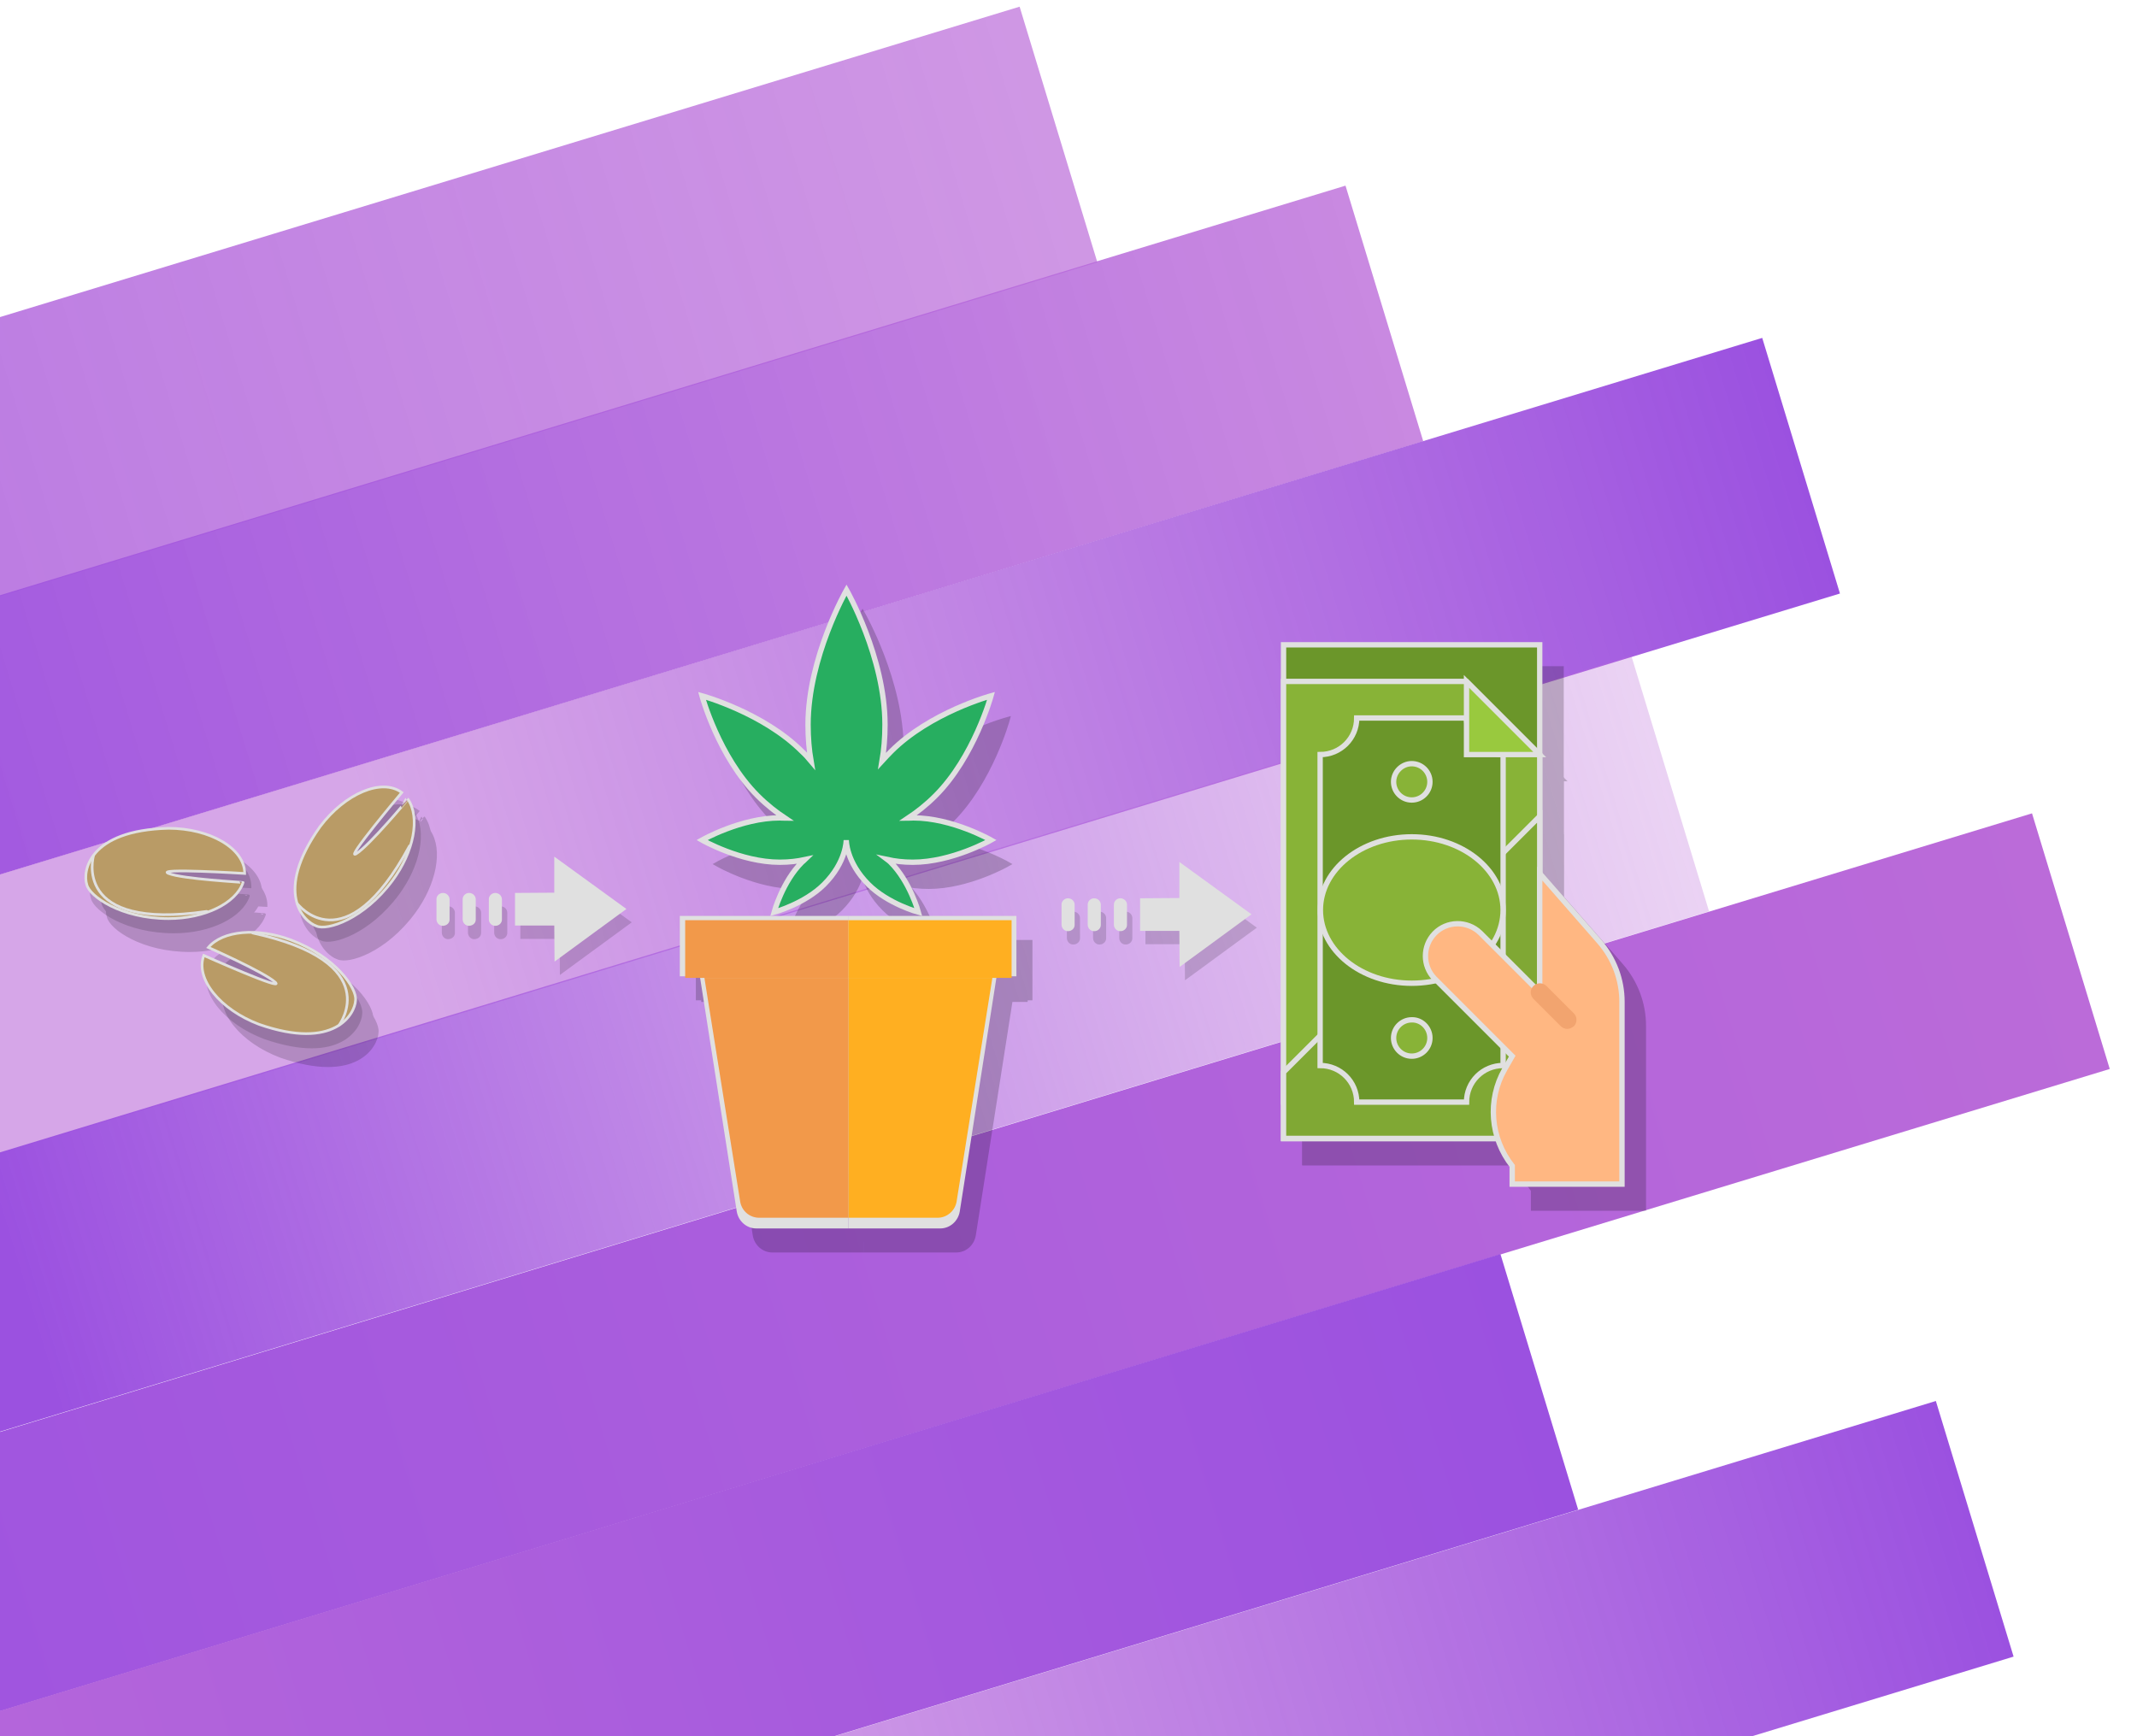 <?xml version="1.0" encoding="utf-8"?>
<!-- Generator: Adobe Illustrator 22.1.0, SVG Export Plug-In . SVG Version: 6.00 Build 0)  -->
<svg version="1.1" id="Layer_1" xmlns="http://www.w3.org/2000/svg" xmlns:xlink="http://www.w3.org/1999/xlink" x="0px" y="0px"
	 viewBox="0 0 800 650" style="enable-background:new 0 0 800 650;" xml:space="preserve">
<style type="text/css">
	.st0{fill:url(#SVGID_1_);}
	.st1{fill:url(#SVGID_2_);}
	.st2{fill:url(#SVGID_3_);}
	.st3{fill:url(#SVGID_4_);}
	.st4{fill:url(#SVGID_5_);}
	.st5{fill:url(#SVGID_6_);}
	.st6{fill:url(#SVGID_7_);}
	.st7{display:none;}
	.st8{display:inline;opacity:0.17;}
	.st9{stroke:#000000;stroke-miterlimit:10;}
	.st10{stroke:#000000;stroke-linecap:round;stroke-linejoin:round;stroke-miterlimit:10;}
	.st11{display:inline;}
	.st12{opacity:0.15;}
	.st13{fill:#B99B66;stroke:#E0E0E0;stroke-miterlimit:10;}
	.st14{fill:#B99B66;stroke:#E0E0E0;stroke-linecap:round;stroke-linejoin:round;stroke-miterlimit:10;}
	.st15{display:inline;opacity:0.2;}
	.st16{stroke:#000000;stroke-width:2;stroke-miterlimit:10;}
	.st17{fill:#27AE60;stroke:#E0E0E0;stroke-width:2;stroke-miterlimit:10;}
	.st18{fill:#E0E0E0;}
	.st19{fill:#FFAF21;}
	.st20{fill:#F2994A;}
	.st21{fill:#6B962A;stroke:#E0E0E0;stroke-width:2;stroke-miterlimit:10;}
	.st22{fill:#88B337;stroke:#E0E0E0;stroke-width:2;stroke-miterlimit:10;}
	.st23{fill:#80A834;stroke:#E0E0E0;stroke-width:2;stroke-miterlimit:10;}
	.st24{fill:#99C93E;stroke:#E0E0E0;stroke-width:2;stroke-miterlimit:10;}
	.st25{fill:#FFB782;stroke:#E0E0E0;stroke-width:2;stroke-miterlimit:10;}
	.st26{fill:#F2A46F;}
	.st27{display:inline;opacity:0.15;}
	.st28{opacity:0.2;}
	.st29{opacity:0.17;}
</style>
<g>
	
		<linearGradient id="SVGID_1_" gradientUnits="userSpaceOnUse" x1="477.114" y1="52.06" x2="-735.886" y2="52.06" gradientTransform="matrix(0.957 -0.291 0.291 0.957 -75.383 139.517)">
		<stop  offset="0" style="stop-color:#BB6BD9;stop-opacity:0.7"/>
		<stop  offset="0.876" style="stop-color:#9B51E0"/>
	</linearGradient>
	<polygon class="st0" points="410.8,98.2 -749.7,451.5 -778.8,355.8 381.7,2.5 	"/>
	
		<linearGradient id="SVGID_2_" gradientUnits="userSpaceOnUse" x1="574.314" y1="151.685" x2="-638.686" y2="151.685" gradientTransform="matrix(0.957 -0.291 0.291 0.957 -75.383 139.517)">
		<stop  offset="0" style="stop-color:#BB6BD9;stop-opacity:0.8"/>
		<stop  offset="0.539" style="stop-color:#9B51E0"/>
	</linearGradient>
	<polygon class="st1" points="532.8,165.2 -627.7,518.5 -656.8,422.8 503.7,69.5 	"/>
	
		<linearGradient id="SVGID_3_" gradientUnits="userSpaceOnUse" x1="706.953" y1="251.645" x2="-506.047" y2="251.645" gradientTransform="matrix(0.957 -0.291 0.291 0.957 -75.383 139.517)">
		<stop  offset="0" style="stop-color:#9B51E0"/>
		<stop  offset="0.456" style="stop-color:#BB6BD9;stop-opacity:0.6"/>
	</linearGradient>
	<polygon class="st2" points="688.8,222.2 -471.7,575.5 -500.8,479.8 659.7,126.5 	"/>
	
		<linearGradient id="SVGID_4_" gradientUnits="userSpaceOnUse" x1="625.421" y1="351.217" x2="-587.579" y2="351.217" gradientTransform="matrix(0.957 -0.291 0.291 0.957 -75.383 139.517)">
		<stop  offset="0" style="stop-color:#BB6BD9;stop-opacity:0.3"/>
		<stop  offset="0.532" style="stop-color:#9B51E0"/>
	</linearGradient>
	<polygon class="st3" points="639.8,341.2 -520.7,694.5 -549.8,598.8 610.7,245.5 	"/>
	
		<linearGradient id="SVGID_5_" gradientUnits="userSpaceOnUse" x1="751.738" y1="451.343" x2="-461.262" y2="451.343" gradientTransform="matrix(0.957 -0.291 0.291 0.957 -75.383 139.517)">
		<stop  offset="0" style="stop-color:#BB6BD9"/>
		<stop  offset="0.801" style="stop-color:#9B51E0"/>
	</linearGradient>
	<polygon class="st4" points="789.8,400.2 -370.7,753.5 -399.8,657.8 760.7,304.5 	"/>
	
		<linearGradient id="SVGID_6_" gradientUnits="userSpaceOnUse" x1="513.312" y1="551.238" x2="-699.688" y2="551.238" gradientTransform="matrix(0.957 -0.291 0.291 0.957 -75.383 139.517)">
		<stop  offset="0" style="stop-color:#9B51E0"/>
		<stop  offset="0.622" style="stop-color:#BB6BD9"/>
	</linearGradient>
	<polygon class="st5" points="590.8,565.2 -569.7,918.5 -598.8,822.8 561.7,469.5 	"/>
	
		<linearGradient id="SVGID_7_" gradientUnits="userSpaceOnUse" x1="653.229" y1="651.323" x2="-559.771" y2="651.323" gradientTransform="matrix(0.957 -0.291 0.291 0.957 -75.383 139.517)">
		<stop  offset="0" style="stop-color:#9B51E0"/>
		<stop  offset="0.456" style="stop-color:#BB6BD9;stop-opacity:0.6"/>
	</linearGradient>
	<polygon class="st6" points="753.8,620.2 -406.7,973.5 -435.8,877.8 724.7,524.5 	"/>
</g>
<g class="st7">
	<g class="st8">
		<path class="st9" d="M81.1,161c-5.3-2.1,28.5,0,28.5,0c0-9.3-12.9-16.9-28.5-16.9c-30.1,0.7-32.2,16.3-30.6,21.1c0,0-0.7-2.9,0,0
			c1,4.3,12.7,12.7,30.6,12.7c13.5,0,25.2-5.7,27.9-13.5C109.1,164.3,86.4,163.1,81.1,161z"/>
		<path class="st10" d="M53,154.4c0,0-8.3,28.2,42.4,20.8"/>
		<path class="st9" d="M121,201.7c4.2,3.8-26.7-10-26.7-10c-3.3,8.7,6.1,20.3,20.8,25.8c28.4,9.9,35.9-4,36.1-9c0,0-0.4,3,0,0
			c0.6-4.4-7.4-16.3-24.2-22.6c-12.6-4.7-25.6-3.5-30.9,2.8C96,188.7,116.8,197.9,121,201.7z"/>
		<path class="st10" d="M145,217.7c0,0,17.7-23.5-32.4-34.4"/>
		<path class="st9" d="M151.4,153.6c-4.8,3,17-22.9,17-22.9c-7.4-5.5-21.2,0.3-30.6,12.8c-17.4,24.6-6.1,35.6-1.3,37.2
			c0,0-2.8-1.2,0,0c4,1.8,17.7-2.6,28.4-17c8-10.8,10.5-23.6,5.8-30.5C170.8,133.2,156.2,150.6,151.4,153.6z"/>
		<path class="st10" d="M129.3,172.3c0,0,17.7,23.5,42-21.6"/>
		<path class="st9" d="M79.1,156c-5.3-2.1,28.5,0,28.5,0c0-9.3-12.9-16.9-28.5-16.9c-30.1,0.7-32.2,16.3-30.6,21.1c0,0-0.7-2.9,0,0
			c1,4.3,12.7,12.7,30.6,12.7c13.5,0,25.2-5.7,27.9-13.5C107.1,159.3,84.4,158.1,79.1,156z"/>
		<path class="st10" d="M51,149.4c0,0-8.3,28.2,42.4,20.8"/>
		<path class="st9" d="M119,196.7c4.2,3.8-26.7-10-26.7-10c-3.3,8.7,6.1,20.3,20.8,25.8c28.4,9.9,35.9-4,36.1-9c0,0-0.4,3,0,0
			c0.6-4.4-7.4-16.3-24.2-22.6c-12.6-4.7-25.6-3.5-30.9,2.8C94,183.7,114.8,192.9,119,196.7z"/>
		<path class="st10" d="M143,212.7c0,0,17.7-23.5-32.4-34.4"/>
		<path class="st9" d="M149.4,148.6c-4.8,3,17-22.9,17-22.9c-7.4-5.5-21.2,0.3-30.6,12.8c-17.4,24.6-6.1,35.6-1.3,37.2
			c0,0-2.8-1.2,0,0c4,1.8,17.7-2.6,28.4-17c8-10.8,10.5-23.6,5.8-30.5C168.8,128.2,154.2,145.6,149.4,148.6z"/>
		<path class="st10" d="M127.3,167.3c0,0,17.7,23.5,42-21.6"/>
	</g>
	<g class="st11">
		<g class="st12">
			<path class="st9" d="M75.1,154c-5.3-2.1,28.5,0,28.5,0c0-9.3-12.9-16.9-28.5-16.9c-30.1,0.7-32.2,16.3-30.6,21.1c0,0-0.7-2.9,0,0
				c1,4.3,12.7,12.7,30.6,12.7c13.5,0,25.2-5.7,27.9-13.5C103.1,157.3,80.4,156.1,75.1,154z"/>
			<path class="st10" d="M47,147.4c0,0-8.3,28.2,42.4,20.8"/>
			<path class="st9" d="M115,194.7c4.2,3.8-26.7-10-26.7-10c-3.3,8.7,6.1,20.3,20.8,25.8c28.4,9.9,35.9-4,36.1-9c0,0-0.4,3,0,0
				c0.6-4.4-7.4-16.3-24.2-22.6c-12.6-4.7-25.6-3.5-30.9,2.8C90,181.7,110.8,190.9,115,194.7z"/>
			<path class="st10" d="M139,210.7c0,0,17.7-23.5-32.4-34.4"/>
			<path class="st9" d="M145.4,146.6c-4.8,3,17-22.9,17-22.9c-7.4-5.5-21.2,0.3-30.6,12.8c-17.4,24.6-6.1,35.6-1.3,37.2
				c0,0-2.8-1.2,0,0c4,1.8,17.7-2.6,28.4-17c8-10.8,10.5-23.6,5.8-30.5C164.8,126.2,150.2,143.6,145.4,146.6z"/>
			<path class="st10" d="M123.3,165.3c0,0,17.7,23.5,42-21.6"/>
		</g>
		<g>
			<g>
				<path class="st13" d="M73.1,149c-5.3-2.1,28.5,0,28.5,0c0-9.3-12.9-16.9-28.5-16.9c-30.1,0.7-32.2,16.3-30.6,21.1
					c0,0-0.7-2.9,0,0c1,4.3,12.7,12.7,30.6,12.7c13.5,0,25.2-5.7,27.9-13.5C101.1,152.3,78.4,151.1,73.1,149z"/>
				<path class="st14" d="M45,142.4c0,0-8.3,28.2,42.4,20.8"/>
				<path class="st13" d="M113,189.7c4.2,3.8-26.7-10-26.7-10c-3.3,8.7,6.1,20.3,20.8,25.8c28.4,9.9,35.9-4,36.1-9c0,0-0.4,3,0,0
					c0.6-4.4-7.4-16.3-24.2-22.6c-12.6-4.7-25.6-3.5-30.9,2.8C88,176.7,108.8,185.9,113,189.7z"/>
				<path class="st14" d="M137,205.7c0,0,17.7-23.5-32.4-34.4"/>
				<path class="st13" d="M143.4,141.6c-4.8,3,17-22.9,17-22.9c-7.4-5.5-21.2,0.3-30.6,12.8c-17.4,24.6-6.1,35.6-1.3,37.2
					c0,0-2.8-1.2,0,0c4,1.8,17.7-2.6,28.4-17c8-10.8,10.5-23.6,5.8-30.5C162.8,121.2,148.2,138.6,143.4,141.6z"/>
				<path class="st14" d="M121.3,160.3c0,0,17.7,23.5,42-21.6"/>
			</g>
		</g>
	</g>
</g>
<g class="st7">
	<g class="st15">
		<path class="st16" d="M377,277.5c0,0-14.5-8.3-29.1-8.3c-0.7,0-1.3,0.1-2,0.1c3.3-2.2,6.8-4.9,10.3-8.4
			c14.5-14.5,20.8-37.4,20.8-37.4s-22.8,6.2-37.4,20.8c-1.2,1.2-2.3,2.4-3.4,3.6c0.7-4.1,1.1-8.6,1.1-13.6
			c0-25.2-14.4-50.4-14.4-50.4s-14.4,25.2-14.4,50.4c0,5,0.4,9.5,1.1,13.6c-1-1.2-2.1-2.4-3.4-3.6c-14.5-14.5-37.4-20.8-37.4-20.8
			s6.2,22.8,20.8,37.4c3.5,3.5,7,6.2,10.3,8.4c-0.7,0-1.3-0.1-2-0.1c-14.5,0-29.1,8.3-29.1,8.3s14.5,8.3,29.1,8.3
			c3.6,0,6.7-0.4,9.5-1c-0.4,0.4-0.8,0.6-1.2,1c-7.3,7.3-10.4,18.7-10.4,18.7s11.4-3.1,18.7-10.4c8.4-8.4,8.3-16.6,8.3-16.6
			s-0.1,8.2,8.3,16.6c7.3,7.3,18.7,10.4,18.7,10.4s-3.1-11.4-10.4-18.7c-0.4-0.4-0.8-0.7-1.2-1c2.8,0.6,5.9,1,9.5,1
			C362.4,285.8,377,277.5,377,277.5z"/>
		<path d="M323.5,422.9H358c3.6,0,6.7-2.7,7.3-6.4l13.8-88h-55.6V422.9z"/>
		<path d="M268,328.5l13.8,88c0.6,3.7,3.7,6.4,7.3,6.4h34.4v-94.4H268z"/>
		<path d="M323.5,305.9h-63v22.6h63V305.9z"/>
		<path d="M323.5,305.9v22.6h63v-22.6H323.5z"/>
		<path d="M323.6,418.9H357c3.5,0,6.5-2.6,7.1-6l13.4-83.8h-53.9V418.9z"/>
		<path d="M269.7,329.1l13.4,83.8c0.6,3.5,3.6,6,7.1,6h33.4v-89.8H269.7z"/>
		<path d="M323.6,307.5h-61.1v21.6h61.1V307.5z"/>
		<path d="M323.6,307.5v21.6h61.1v-21.6H323.6z"/>
	</g>
	<g class="st11">
		<g>
			<path class="st17" d="M371,268.5c0,0-14.5-8.3-29.1-8.3c-0.7,0-1.3,0.1-2,0.1c3.3-2.2,6.8-4.9,10.3-8.4
				c14.5-14.5,20.8-37.4,20.8-37.4s-22.8,6.2-37.4,20.8c-1.2,1.2-2.3,2.4-3.4,3.6c0.7-4.1,1.1-8.6,1.1-13.6
				c0-25.2-14.4-50.4-14.4-50.4s-14.4,25.2-14.4,50.4c0,5,0.4,9.5,1.1,13.6c-1-1.2-2.1-2.4-3.4-3.6c-14.5-14.5-37.4-20.8-37.4-20.8
				s6.2,22.8,20.8,37.4c3.5,3.5,7,6.2,10.3,8.4c-0.7,0-1.3-0.1-2-0.1c-14.5,0-29.1,8.3-29.1,8.3s14.5,8.3,29.1,8.3
				c3.6,0,6.7-0.4,9.5-1c-0.4,0.4-0.8,0.6-1.2,1c-7.3,7.3-10.4,18.7-10.4,18.7s11.4-3.1,18.7-10.4c8.4-8.4,8.3-16.6,8.3-16.6
				s-0.1,8.2,8.3,16.6c7.3,7.3,18.7,10.4,18.7,10.4s-3.1-11.4-10.4-18.7c-0.4-0.4-0.8-0.7-1.2-1c2.8,0.6,5.9,1,9.5,1
				C356.4,276.8,371,268.5,371,268.5z"/>
			<g id="surface1_21_">
				<path class="st18" d="M317.5,413.9H352c3.6,0,6.7-2.7,7.3-6.4l13.8-88h-55.6V413.9z"/>
				<path class="st18" d="M262,319.5l13.8,88c0.6,3.7,3.7,6.4,7.3,6.4h34.4v-94.4H262z"/>
				<path class="st18" d="M317.5,296.9h-63v22.6h63V296.9z"/>
				<path class="st18" d="M317.5,296.9v22.6h63v-22.6H317.5z"/>
			</g>
			<g id="surface1_20_">
				<path class="st19" d="M317.6,409.9H351c3.5,0,6.5-2.6,7.1-6l13.4-83.8h-53.9V409.9z"/>
				<path class="st20" d="M263.7,320.1l13.4,83.8c0.6,3.5,3.6,6,7.1,6h33.4v-89.8H263.7z"/>
				<path class="st20" d="M317.6,298.5h-61.1v21.6h61.1V298.5z"/>
				<path class="st19" d="M317.6,298.5v21.6h61.1v-21.6H317.6z"/>
			</g>
		</g>
	</g>
</g>
<g id="surface1_2_" class="st7">
	<g class="st15">
		<path class="st16" d="M458.5,437.4h95.9v171.2h-95.9V437.4z"/>
		<path class="st16" d="M554.4,622.3h-95.9V451.1H527l27.4,27.4V622.3z"/>
		<path class="st16" d="M458.5,597.4v24.8h95.9V501.6L458.5,597.4z"/>
		<path class="st16" d="M527,608.6h-41.1c0-7.6-6.1-13.7-13.7-13.7V478.5c7.6,0,13.7-6.1,13.7-13.7H527c0,7.6,6.1,13.7,13.7,13.7
			v116.4C533.1,594.9,527,601,527,608.6z"/>
		<path class="st16" d="M540.7,536.7c0-15.1-15.3-27.4-34.2-27.4c-18.9,0-34.2,12.3-34.2,27.4s15.3,27.4,34.2,27.4
			C525.4,564.1,540.7,551.8,540.7,536.7z"/>
		<path class="st16" d="M513.3,488.7c0,3.8-3.1,6.8-6.8,6.8c-3.8,0-6.8-3.1-6.8-6.8s3.1-6.8,6.8-6.8
			C510.2,481.9,513.3,484.9,513.3,488.7z"/>
		<path class="st16" d="M513.3,584.6c0,3.8-3.1,6.8-6.8,6.8c-3.8,0-6.8-3.1-6.8-6.8c0-3.8,3.1-6.8,6.8-6.8
			C510.2,577.7,513.3,580.8,513.3,584.6z"/>
		<path class="st16" d="M527,451.1l27.4,27.4H527V451.1z"/>
		<path class="st16" d="M576.7,548.5L554.4,523v44.5l-22.3-22.3c-4.8-4.6-12.5-4.5-17.1,0.3c-4.5,4.7-4.5,12.1,0,16.8l29.1,29.1
			l-2.8,4.9c-6.6,11.5-5.4,25.8,2.8,36.2v6.8h41.1v-68.3C585.2,562.8,582.2,554.8,576.7,548.5z"/>
		<path d="M564.7,581.2c-0.9,0-1.8-0.4-2.4-1L552,569.9c-1.3-1.4-1.3-3.5,0.1-4.8c1.3-1.3,3.4-1.3,4.8,0l10.3,10.3
			c1.3,1.3,1.3,3.5,0,4.8C566.4,580.8,565.6,581.2,564.7,581.2z"/>
	</g>
	<g class="st11">
		<g>
			<path class="st21" d="M450.5,428.4h95.9v171.2h-95.9V428.4z"/>
			<path class="st22" d="M546.4,613.3h-95.9V442.1H519l27.4,27.4V613.3z"/>
			<path class="st23" d="M450.5,588.4v24.8h95.9V492.6L450.5,588.4z"/>
			<path class="st21" d="M519,599.6h-41.1c0-7.6-6.1-13.7-13.7-13.7V469.5c7.6,0,13.7-6.1,13.7-13.7H519c0,7.6,6.1,13.7,13.7,13.7
				v116.4C525.1,585.9,519,592,519,599.6z"/>
			<path class="st22" d="M532.7,527.7c0-15.1-15.3-27.4-34.2-27.4c-18.9,0-34.2,12.3-34.2,27.4s15.3,27.4,34.2,27.4
				C517.4,555.1,532.7,542.8,532.7,527.7z"/>
			<path class="st22" d="M505.3,479.7c0,3.8-3.1,6.8-6.8,6.8c-3.8,0-6.8-3.1-6.8-6.8s3.1-6.8,6.8-6.8
				C502.2,472.9,505.3,475.9,505.3,479.7z"/>
			<path class="st22" d="M505.3,575.6c0,3.8-3.1,6.8-6.8,6.8c-3.8,0-6.8-3.1-6.8-6.8c0-3.8,3.1-6.8,6.8-6.8
				C502.2,568.7,505.3,571.8,505.3,575.6z"/>
			<path class="st24" d="M519,442.1l27.4,27.4H519V442.1z"/>
			<path class="st25" d="M568.7,539.5L546.4,514v44.5l-22.3-22.3c-4.8-4.6-12.5-4.5-17.1,0.3c-4.5,4.7-4.5,12.1,0,16.8l29.1,29.1
				l-2.8,4.9c-6.6,11.5-5.4,25.8,2.8,36.2v6.8h41.1v-68.3C577.2,553.8,574.2,545.8,568.7,539.5z"/>
			<path class="st26" d="M556.7,572.2c-0.9,0-1.8-0.4-2.4-1L544,560.9c-1.3-1.4-1.3-3.5,0.1-4.8c1.3-1.3,3.4-1.3,4.8,0l10.3,10.3
				c1.3,1.3,1.3,3.5,0,4.8C558.4,571.8,557.6,572.2,556.7,572.2z"/>
		</g>
	</g>
</g>
<g class="st7">
	<g class="st27">
		<polygon points="236.5,285.1 230.7,252.2 221.4,261.9 210.8,251.7 202.3,260.5 212.9,270.7 203.5,280.4 		"/>
		<path d="M205.5,246.6c-1-0.9-2.5-0.9-3.5,0.1l-5.1,5.3c-0.9,1-0.9,2.5,0.1,3.5s2.5,0.9,3.5-0.1l5.1-5.3
			C206.5,249.1,206.5,247.5,205.5,246.6"/>
		<path d="M198.4,239.8c-1-0.9-2.5-0.9-3.5,0.1l-5.1,5.3c-0.9,1-0.9,2.5,0.1,3.5s2.5,0.9,3.5-0.1l5.1-5.3
			C199.4,242.3,199.4,240.7,198.4,239.8"/>
		<path d="M191.4,233c-1-0.9-2.5-0.9-3.5,0.1l-5.1,5.3c-0.9,1-0.9,2.5,0.1,3.5s2.5,0.9,3.5-0.1l5.1-5.3
			C192.4,235.5,192.4,233.9,191.4,233"/>
	</g>
	<g class="st11">
		<g>
			<polygon class="st18" points="234.5,280.1 228.7,247.2 219.4,256.9 208.8,246.7 200.3,255.5 210.9,265.7 201.5,275.4 			"/>
			<path class="st18" d="M203.5,241.6c-1-0.9-2.5-0.9-3.5,0.1l-5.1,5.3c-0.9,1-0.9,2.5,0.1,3.5s2.5,0.9,3.5-0.1l5.1-5.3
				C204.5,244.1,204.5,242.5,203.5,241.6"/>
			<path class="st18" d="M196.4,234.8c-1-0.9-2.5-0.9-3.5,0.1l-5.1,5.3c-0.9,1-0.9,2.5,0.1,3.5s2.5,0.9,3.5-0.1l5.1-5.3
				C197.4,237.3,197.4,235.7,196.4,234.8"/>
			<path class="st18" d="M189.4,228c-1-0.9-2.5-0.9-3.5,0.1l-5.1,5.3c-0.9,1-0.9,2.5,0.1,3.5s2.5,0.9,3.5-0.1l5.1-5.3
				C190.4,230.5,190.4,228.9,189.4,228"/>
		</g>
	</g>
</g>
<g class="st7">
	<g class="st27">
		<polygon points="436.5,468.1 430.7,435.2 421.4,444.9 410.8,434.7 402.3,443.5 412.9,453.7 403.5,463.4 		"/>
		<path d="M405.5,429.6c-1-0.9-2.5-0.9-3.5,0.1l-5.1,5.3c-0.9,1-0.9,2.5,0.1,3.5c1,0.9,2.5,0.9,3.5-0.1l5.1-5.3
			C406.5,432.1,406.5,430.5,405.5,429.6"/>
		<path d="M398.4,422.8c-1-0.9-2.5-0.9-3.5,0.1l-5.1,5.3c-0.9,1-0.9,2.5,0.1,3.5c1,0.9,2.5,0.9,3.5-0.1l5.1-5.3
			C399.4,425.3,399.4,423.7,398.4,422.8"/>
		<path d="M391.4,416c-1-0.9-2.5-0.9-3.5,0.1l-5.1,5.3c-0.9,1-0.9,2.5,0.1,3.5c1,0.9,2.5,0.9,3.5-0.1l5.1-5.3
			C392.4,418.5,392.4,416.9,391.4,416"/>
	</g>
	<g class="st11">
		<g>
			<polygon class="st18" points="434.5,463.1 428.7,430.2 419.4,439.9 408.8,429.7 400.3,438.5 410.9,448.7 401.5,458.4 			"/>
			<path class="st18" d="M403.5,424.6c-1-0.9-2.5-0.9-3.5,0.1l-5.1,5.3c-0.9,1-0.9,2.5,0.1,3.5c1,0.9,2.5,0.9,3.5-0.1l5.1-5.3
				C404.5,427.1,404.5,425.5,403.5,424.6"/>
			<path class="st18" d="M396.4,417.8c-1-0.9-2.5-0.9-3.5,0.1l-5.1,5.3c-0.9,1-0.9,2.5,0.1,3.5c1,0.9,2.5,0.9,3.5-0.1l5.1-5.3
				C397.4,420.3,397.4,418.7,396.4,417.8"/>
			<path class="st18" d="M389.4,411c-1-0.9-2.5-0.9-3.5,0.1l-5.1,5.3c-0.9,1-0.9,2.5,0.1,3.5c1,0.9,2.5,0.9,3.5-0.1l5.1-5.3
				C390.4,413.5,390.4,411.9,389.4,411"/>
		</g>
	</g>
</g>
<g id="surface1_3_">
	<g class="st28">
		<path class="st16" d="M488.5,250.4h95.9v171.2h-95.9V250.4z"/>
		<path class="st16" d="M584.4,435.3h-95.9V264.1H557l27.4,27.4V435.3z"/>
		<path class="st16" d="M488.5,410.4v24.8h95.9V314.6L488.5,410.4z"/>
		<path class="st16" d="M557,421.6h-41.1c0-7.6-6.1-13.7-13.7-13.7V291.5c7.6,0,13.7-6.1,13.7-13.7H557c0,7.6,6.1,13.7,13.7,13.7
			v116.4C563.1,407.9,557,414,557,421.6z"/>
		<path class="st16" d="M570.7,349.7c0-15.1-15.3-27.4-34.2-27.4c-18.9,0-34.2,12.3-34.2,27.4c0,15.1,15.3,27.4,34.2,27.4
			C555.4,377.1,570.7,364.8,570.7,349.7z"/>
		<path class="st16" d="M543.3,301.7c0,3.8-3.1,6.8-6.8,6.8c-3.8,0-6.8-3.1-6.8-6.8s3.1-6.8,6.8-6.8
			C540.2,294.9,543.3,297.9,543.3,301.7z"/>
		<path class="st16" d="M543.3,397.6c0,3.8-3.1,6.8-6.8,6.8c-3.8,0-6.8-3.1-6.8-6.8c0-3.8,3.1-6.8,6.8-6.8
			C540.2,390.7,543.3,393.8,543.3,397.6z"/>
		<path class="st16" d="M557,264.1l27.4,27.4H557V264.1z"/>
		<path class="st16" d="M606.7,361.5L584.4,336v44.5l-22.3-22.3c-4.8-4.6-12.5-4.5-17.1,0.3c-4.5,4.7-4.5,12.1,0,16.8l29.1,29.1
			l-2.8,4.9c-6.6,11.5-5.4,25.8,2.8,36.2v6.8h41.1v-68.3C615.2,375.8,612.2,367.8,606.7,361.5z"/>
		<path d="M594.7,394.2c-0.9,0-1.8-0.4-2.4-1L582,382.9c-1.3-1.4-1.3-3.5,0.1-4.8c1.3-1.3,3.4-1.3,4.8,0l10.3,10.3
			c1.3,1.3,1.3,3.5,0,4.8C596.4,393.8,595.6,394.2,594.7,394.2z"/>
	</g>
	<g>
		<g>
			<path class="st21" d="M480.5,241.4h95.9v171.2h-95.9V241.4z"/>
			<path class="st22" d="M576.4,426.3h-95.9V255.1H549l27.4,27.4V426.3z"/>
			<path class="st23" d="M480.5,401.4v24.8h95.9V305.6L480.5,401.4z"/>
			<path class="st21" d="M549,412.6h-41.1c0-7.6-6.1-13.7-13.7-13.7V282.5c7.6,0,13.7-6.1,13.7-13.7H549c0,7.6,6.1,13.7,13.7,13.7
				v116.4C555.1,398.9,549,405,549,412.6z"/>
			<path class="st22" d="M562.7,340.7c0-15.1-15.3-27.4-34.2-27.4c-18.9,0-34.2,12.3-34.2,27.4c0,15.1,15.3,27.4,34.2,27.4
				C547.4,368.1,562.7,355.8,562.7,340.7z"/>
			<path class="st22" d="M535.3,292.7c0,3.8-3.1,6.8-6.8,6.8c-3.8,0-6.8-3.1-6.8-6.8s3.1-6.8,6.8-6.8
				C532.2,285.9,535.3,288.9,535.3,292.7z"/>
			<path class="st22" d="M535.3,388.6c0,3.8-3.1,6.8-6.8,6.8c-3.8,0-6.8-3.1-6.8-6.8c0-3.8,3.1-6.8,6.8-6.8
				C532.2,381.7,535.3,384.8,535.3,388.6z"/>
			<path class="st24" d="M549,255.1l27.4,27.4H549V255.1z"/>
			<path class="st25" d="M598.7,352.5L576.4,327v44.5l-22.3-22.3c-4.8-4.6-12.5-4.5-17.1,0.3c-4.5,4.7-4.5,12.1,0,16.8l29.1,29.1
				l-2.8,4.9c-6.6,11.5-5.4,25.8,2.8,36.2v6.8h41.1v-68.3C607.2,366.8,604.2,358.8,598.7,352.5z"/>
			<path class="st26" d="M586.7,385.2c-0.9,0-1.8-0.4-2.4-1L574,373.9c-1.3-1.4-1.3-3.5,0.1-4.8c1.3-1.3,3.4-1.3,4.8,0l10.3,10.3
				c1.3,1.3,1.3,3.5,0,4.8C588.4,384.8,587.6,385.2,586.7,385.2z"/>
		</g>
	</g>
</g>
<g>
	<g class="st28">
		<path class="st16" d="M377,323.5c0,0-14.5-8.3-29.1-8.3c-0.7,0-1.3,0.1-2,0.1c3.3-2.2,6.8-4.9,10.3-8.4
			c14.5-14.5,20.8-37.4,20.8-37.4s-22.8,6.2-37.4,20.8c-1.2,1.2-2.3,2.4-3.4,3.6c0.7-4.1,1.1-8.6,1.1-13.6
			c0-25.2-14.4-50.4-14.4-50.4s-14.4,25.2-14.4,50.4c0,5,0.4,9.5,1.1,13.6c-1-1.2-2.1-2.4-3.4-3.6c-14.5-14.5-37.4-20.8-37.4-20.8
			s6.2,22.8,20.8,37.4c3.5,3.5,7,6.2,10.3,8.4c-0.7,0-1.3-0.1-2-0.1c-14.5,0-29.1,8.3-29.1,8.3s14.5,8.3,29.1,8.3
			c3.6,0,6.7-0.4,9.5-1c-0.4,0.4-0.8,0.6-1.2,1c-7.3,7.3-10.4,18.7-10.4,18.7s11.4-3.1,18.7-10.4c8.4-8.4,8.3-16.6,8.3-16.6
			s-0.1,8.2,8.3,16.6c7.3,7.3,18.7,10.4,18.7,10.4s-3.1-11.4-10.4-18.7c-0.4-0.4-0.8-0.7-1.2-1c2.8,0.6,5.9,1,9.5,1
			C362.4,331.8,377,323.5,377,323.5z"/>
		<path d="M323.5,468.9H358c3.6,0,6.7-2.7,7.3-6.4l13.8-88h-55.6V468.9z"/>
		<path d="M268,374.5l13.8,88c0.6,3.7,3.7,6.4,7.3,6.4h34.4v-94.4H268z"/>
		<path d="M323.5,351.9h-63v22.6h63V351.9z"/>
		<path d="M323.5,351.9v22.6h63v-22.6H323.5z"/>
		<path d="M323.6,464.9H357c3.5,0,6.5-2.6,7.1-6l13.4-83.8h-53.9V464.9z"/>
		<path d="M269.7,375.1l13.4,83.8c0.6,3.5,3.6,6,7.1,6h33.4v-89.8H269.7z"/>
		<path d="M323.6,353.5h-61.1v21.6h61.1V353.5z"/>
		<path d="M323.6,353.5v21.6h61.1v-21.6H323.6z"/>
	</g>
	<g>
		<g>
			<path class="st17" d="M371,314.5c0,0-14.5-8.3-29.1-8.3c-0.7,0-1.3,0.1-2,0.1c3.3-2.2,6.8-4.9,10.3-8.4
				c14.5-14.5,20.8-37.4,20.8-37.4s-22.8,6.2-37.4,20.8c-1.2,1.2-2.3,2.4-3.4,3.6c0.7-4.1,1.1-8.6,1.1-13.6
				c0-25.2-14.4-50.4-14.4-50.4s-14.4,25.2-14.4,50.4c0,5,0.4,9.5,1.1,13.6c-1-1.2-2.1-2.4-3.4-3.6c-14.5-14.5-37.4-20.8-37.4-20.8
				s6.2,22.8,20.8,37.4c3.5,3.5,7,6.2,10.3,8.4c-0.7,0-1.3-0.1-2-0.1c-14.5,0-29.1,8.3-29.1,8.3s14.5,8.3,29.1,8.3
				c3.6,0,6.7-0.4,9.5-1c-0.4,0.4-0.8,0.6-1.2,1c-7.3,7.3-10.4,18.7-10.4,18.7s11.4-3.1,18.7-10.4c8.4-8.4,8.3-16.6,8.3-16.6
				s-0.1,8.2,8.3,16.6c7.3,7.3,18.7,10.4,18.7,10.4s-3.1-11.4-10.4-18.7c-0.4-0.4-0.8-0.7-1.2-1c2.8,0.6,5.9,1,9.5,1
				C356.4,322.8,371,314.5,371,314.5z"/>
			<g id="surface1_27_">
				<path class="st18" d="M317.5,459.9H352c3.6,0,6.7-2.7,7.3-6.4l13.8-88h-55.6V459.9z"/>
				<path class="st18" d="M262,365.5l13.8,88c0.6,3.7,3.7,6.4,7.3,6.4h34.4v-94.4H262z"/>
				<path class="st18" d="M317.5,342.9h-63v22.6h63V342.9z"/>
				<path class="st18" d="M317.5,342.9v22.6h63v-22.6H317.5z"/>
			</g>
			<g id="surface1_26_">
				<path class="st19" d="M317.6,455.9H351c3.5,0,6.5-2.6,7.1-6l13.4-83.8h-53.9V455.9z"/>
				<path class="st20" d="M263.7,366.1l13.4,83.8c0.6,3.5,3.6,6,7.1,6h33.4v-89.8H263.7z"/>
				<path class="st20" d="M317.6,344.5h-61.1v21.6h61.1V344.5z"/>
				<path class="st19" d="M317.6,344.5v21.6h61.1v-21.6H317.6z"/>
			</g>
		</g>
	</g>
</g>
<g>
	<g class="st29">
		<path class="st9" d="M71.1,339c-5.3-2.1,28.5,0,28.5,0c0-9.3-12.9-16.9-28.5-16.9c-30.1,0.7-32.2,16.3-30.6,21.1c0,0-0.7-2.9,0,0
			c1,4.3,12.7,12.7,30.6,12.7c13.5,0,25.2-5.7,27.9-13.5C99.1,342.3,76.4,341.1,71.1,339z"/>
		<path class="st10" d="M43,332.4c0,0-8.3,28.2,42.4,20.8"/>
		<path class="st9" d="M111,379.7c4.2,3.8-26.7-10-26.7-10c-3.3,8.7,6.1,20.3,20.8,25.8c28.4,9.9,35.9-4,36.1-9c0,0-0.4,3,0,0
			c0.6-4.4-7.4-16.3-24.2-22.6c-12.6-4.7-25.6-3.5-30.9,2.8C86,366.7,106.8,375.9,111,379.7z"/>
		<path class="st10" d="M135,395.7c0,0,17.7-23.5-32.4-34.4"/>
		<path class="st9" d="M141.4,331.6c-4.8,3,17-22.9,17-22.9c-7.4-5.5-21.2,0.3-30.6,12.8c-17.4,24.6-6.1,35.6-1.3,37.2
			c0,0-2.8-1.2,0,0c4,1.8,17.7-2.6,28.4-17c8-10.8,10.5-23.6,5.8-30.5C160.8,311.2,146.2,328.6,141.4,331.6z"/>
		<path class="st10" d="M119.3,350.3c0,0,17.7,23.5,42-21.6"/>
		<path class="st9" d="M69.1,334c-5.3-2.1,28.5,0,28.5,0c0-9.3-12.9-16.9-28.5-16.9c-30.1,0.7-32.2,16.3-30.6,21.1c0,0-0.7-2.9,0,0
			c1,4.3,12.7,12.7,30.6,12.7c13.5,0,25.2-5.7,27.9-13.5C97.1,337.3,74.4,336.1,69.1,334z"/>
		<path class="st10" d="M41,327.4c0,0-8.3,28.2,42.4,20.8"/>
		<path class="st9" d="M109,374.7c4.2,3.8-26.7-10-26.7-10c-3.3,8.7,6.1,20.3,20.8,25.8c28.4,9.9,35.9-4,36.1-9c0,0-0.4,3,0,0
			c0.6-4.4-7.4-16.3-24.2-22.6c-12.6-4.7-25.6-3.5-30.9,2.8C84,361.7,104.8,370.9,109,374.7z"/>
		<path class="st10" d="M133,390.7c0,0,17.7-23.5-32.4-34.4"/>
		<path class="st9" d="M139.4,326.6c-4.8,3,17-22.9,17-22.9c-7.4-5.5-21.2,0.3-30.6,12.8c-17.4,24.6-6.1,35.6-1.3,37.2
			c0,0-2.8-1.2,0,0c4,1.8,17.7-2.6,28.4-17c8-10.8,10.5-23.6,5.8-30.5C158.8,306.2,144.2,323.6,139.4,326.6z"/>
		<path class="st10" d="M117.3,345.3c0,0,17.7,23.5,42-21.6"/>
	</g>
	<g>
		<g class="st12">
			<path class="st9" d="M65.1,332c-5.3-2.1,28.5,0,28.5,0c0-9.3-12.9-16.9-28.5-16.9c-30.1,0.7-32.2,16.3-30.6,21.1c0,0-0.7-2.9,0,0
				c1,4.3,12.7,12.7,30.6,12.7c13.5,0,25.2-5.7,27.9-13.5C93.1,335.3,70.4,334.1,65.1,332z"/>
			<path class="st10" d="M37,325.4c0,0-8.3,28.2,42.4,20.8"/>
			<path class="st9" d="M105,372.7c4.2,3.8-26.7-10-26.7-10C75,371.4,84.4,383,99,388.5c28.4,9.9,35.9-4,36.1-9c0,0-0.4,3,0,0
				c0.6-4.4-7.4-16.3-24.2-22.6c-12.6-4.7-25.6-3.5-30.9,2.8C80,359.7,100.8,368.9,105,372.7z"/>
			<path class="st10" d="M129,388.7c0,0,17.7-23.5-32.4-34.4"/>
			<path class="st9" d="M135.4,324.6c-4.8,3,17-22.9,17-22.9c-7.4-5.5-21.2,0.3-30.6,12.8c-17.4,24.6-6.1,35.6-1.3,37.2
				c0,0-2.8-1.2,0,0c4,1.8,17.7-2.6,28.4-17c8-10.8,10.5-23.6,5.8-30.5C154.8,304.2,140.2,321.6,135.4,324.6z"/>
			<path class="st10" d="M113.3,343.3c0,0,17.7,23.5,42-21.6"/>
		</g>
		<g>
			<g>
				<path class="st13" d="M63.1,327c-5.3-2.1,28.5,0,28.5,0c0-9.3-12.9-16.9-28.5-16.9c-30.1,0.7-32.2,16.3-30.6,21.1
					c0,0-0.7-2.9,0,0c1,4.3,12.7,12.7,30.6,12.7c13.5,0,25.2-5.7,27.9-13.5C91.1,330.3,68.4,329.1,63.1,327z"/>
				<path class="st14" d="M35,320.4c0,0-8.3,28.2,42.4,20.8"/>
				<path class="st13" d="M103,367.7c4.2,3.8-26.7-10-26.7-10C73,366.4,82.4,378,97,383.5c28.4,9.9,35.9-4,36.1-9c0,0-0.4,3,0,0
					c0.6-4.4-7.4-16.3-24.2-22.6c-12.6-4.7-25.6-3.5-30.9,2.8C78,354.7,98.8,363.9,103,367.7z"/>
				<path class="st14" d="M127,383.7c0,0,17.7-23.5-32.4-34.4"/>
				<path class="st13" d="M133.4,319.6c-4.8,3,17-22.9,17-22.9c-7.4-5.5-21.2,0.3-30.6,12.8c-17.4,24.6-6.1,35.6-1.3,37.2
					c0,0-2.8-1.2,0,0c4,1.8,17.7-2.6,28.4-17c8-10.8,10.5-23.6,5.8-30.5C152.8,299.2,138.2,316.6,133.4,319.6z"/>
				<path class="st14" d="M111.3,338.3c0,0,17.7,23.5,42-21.6"/>
			</g>
		</g>
	</g>
</g>
<g>
	<g class="st12">
		<polygon points="236.5,345.3 209.5,325.7 209.5,339.2 194.8,339.3 194.8,351.5 209.5,351.5 209.6,365 		"/>
		<path d="M187.4,339.3c-1.3,0-2.5,1.1-2.4,2.5l0,7.4c0,1.3,1.1,2.5,2.5,2.4c1.3,0,2.5-1.1,2.4-2.5l0-7.4
			C189.9,340.4,188.8,339.3,187.4,339.3"/>
		<path d="M177.6,339.3c-1.3,0-2.5,1.1-2.4,2.5l0,7.4c0,1.3,1.1,2.5,2.5,2.4s2.5-1.1,2.4-2.5l0-7.4
			C180.1,340.4,179,339.3,177.6,339.3"/>
		<path d="M167.8,339.3c-1.3,0-2.5,1.1-2.4,2.5l0,7.4c0,1.3,1.1,2.5,2.5,2.4s2.5-1.1,2.4-2.5l0-7.4
			C170.3,340.4,169.2,339.3,167.8,339.3"/>
	</g>
	<g>
		<g>
			<polygon class="st18" points="234.5,340.3 207.5,320.7 207.5,334.2 192.8,334.3 192.8,346.5 207.5,346.5 207.6,360 			"/>
			<path class="st18" d="M185.4,334.3c-1.3,0-2.5,1.1-2.4,2.5l0,7.4c0,1.3,1.1,2.5,2.5,2.4c1.3,0,2.5-1.1,2.4-2.5l0-7.4
				C187.9,335.4,186.8,334.3,185.4,334.3"/>
			<path class="st18" d="M175.6,334.3c-1.3,0-2.5,1.1-2.4,2.5l0,7.4c0,1.3,1.1,2.5,2.5,2.4s2.5-1.1,2.4-2.5l0-7.4
				C178.1,335.4,177,334.3,175.6,334.3"/>
			<path class="st18" d="M165.8,334.3c-1.3,0-2.5,1.1-2.4,2.5l0,7.4c0,1.3,1.1,2.5,2.5,2.4s2.5-1.1,2.4-2.5l0-7.4
				C168.3,335.4,167.2,334.3,165.8,334.3"/>
		</g>
	</g>
</g>
<g>
	<g class="st12">
		<polygon points="470.5,347.3 443.5,327.7 443.5,341.2 428.8,341.3 428.8,353.5 443.5,353.5 443.6,367 		"/>
		<path d="M421.4,341.3c-1.3,0-2.5,1.1-2.4,2.5l0,7.4c0,1.3,1.1,2.5,2.5,2.4c1.3,0,2.5-1.1,2.4-2.5l0-7.4
			C423.9,342.4,422.8,341.3,421.4,341.3"/>
		<path d="M411.6,341.3c-1.3,0-2.5,1.1-2.4,2.5l0,7.4c0,1.3,1.1,2.5,2.5,2.4c1.3,0,2.5-1.1,2.4-2.5l0-7.4
			C414.1,342.4,413,341.3,411.6,341.3"/>
		<path d="M401.8,341.3c-1.3,0-2.5,1.1-2.4,2.5l0,7.4c0,1.3,1.1,2.5,2.5,2.4c1.3,0,2.5-1.1,2.4-2.5l0-7.4
			C404.3,342.4,403.2,341.3,401.8,341.3"/>
	</g>
	<g>
		<g>
			<polygon class="st18" points="468.5,342.3 441.5,322.7 441.5,336.2 426.8,336.3 426.8,348.5 441.5,348.5 441.6,362 			"/>
			<path class="st18" d="M419.4,336.3c-1.3,0-2.5,1.1-2.4,2.5l0,7.4c0,1.3,1.1,2.5,2.5,2.4c1.3,0,2.5-1.1,2.4-2.5l0-7.4
				C421.9,337.4,420.8,336.3,419.4,336.3"/>
			<path class="st18" d="M409.6,336.3c-1.3,0-2.5,1.1-2.4,2.5l0,7.4c0,1.3,1.1,2.5,2.5,2.4c1.3,0,2.5-1.1,2.4-2.5l0-7.4
				C412.1,337.4,411,336.3,409.6,336.3"/>
			<path class="st18" d="M399.8,336.3c-1.3,0-2.5,1.1-2.4,2.5l0,7.4c0,1.3,1.1,2.5,2.5,2.4c1.3,0,2.5-1.1,2.4-2.5l0-7.4
				C402.3,337.4,401.2,336.3,399.8,336.3"/>
		</g>
	</g>
</g>
</svg>
